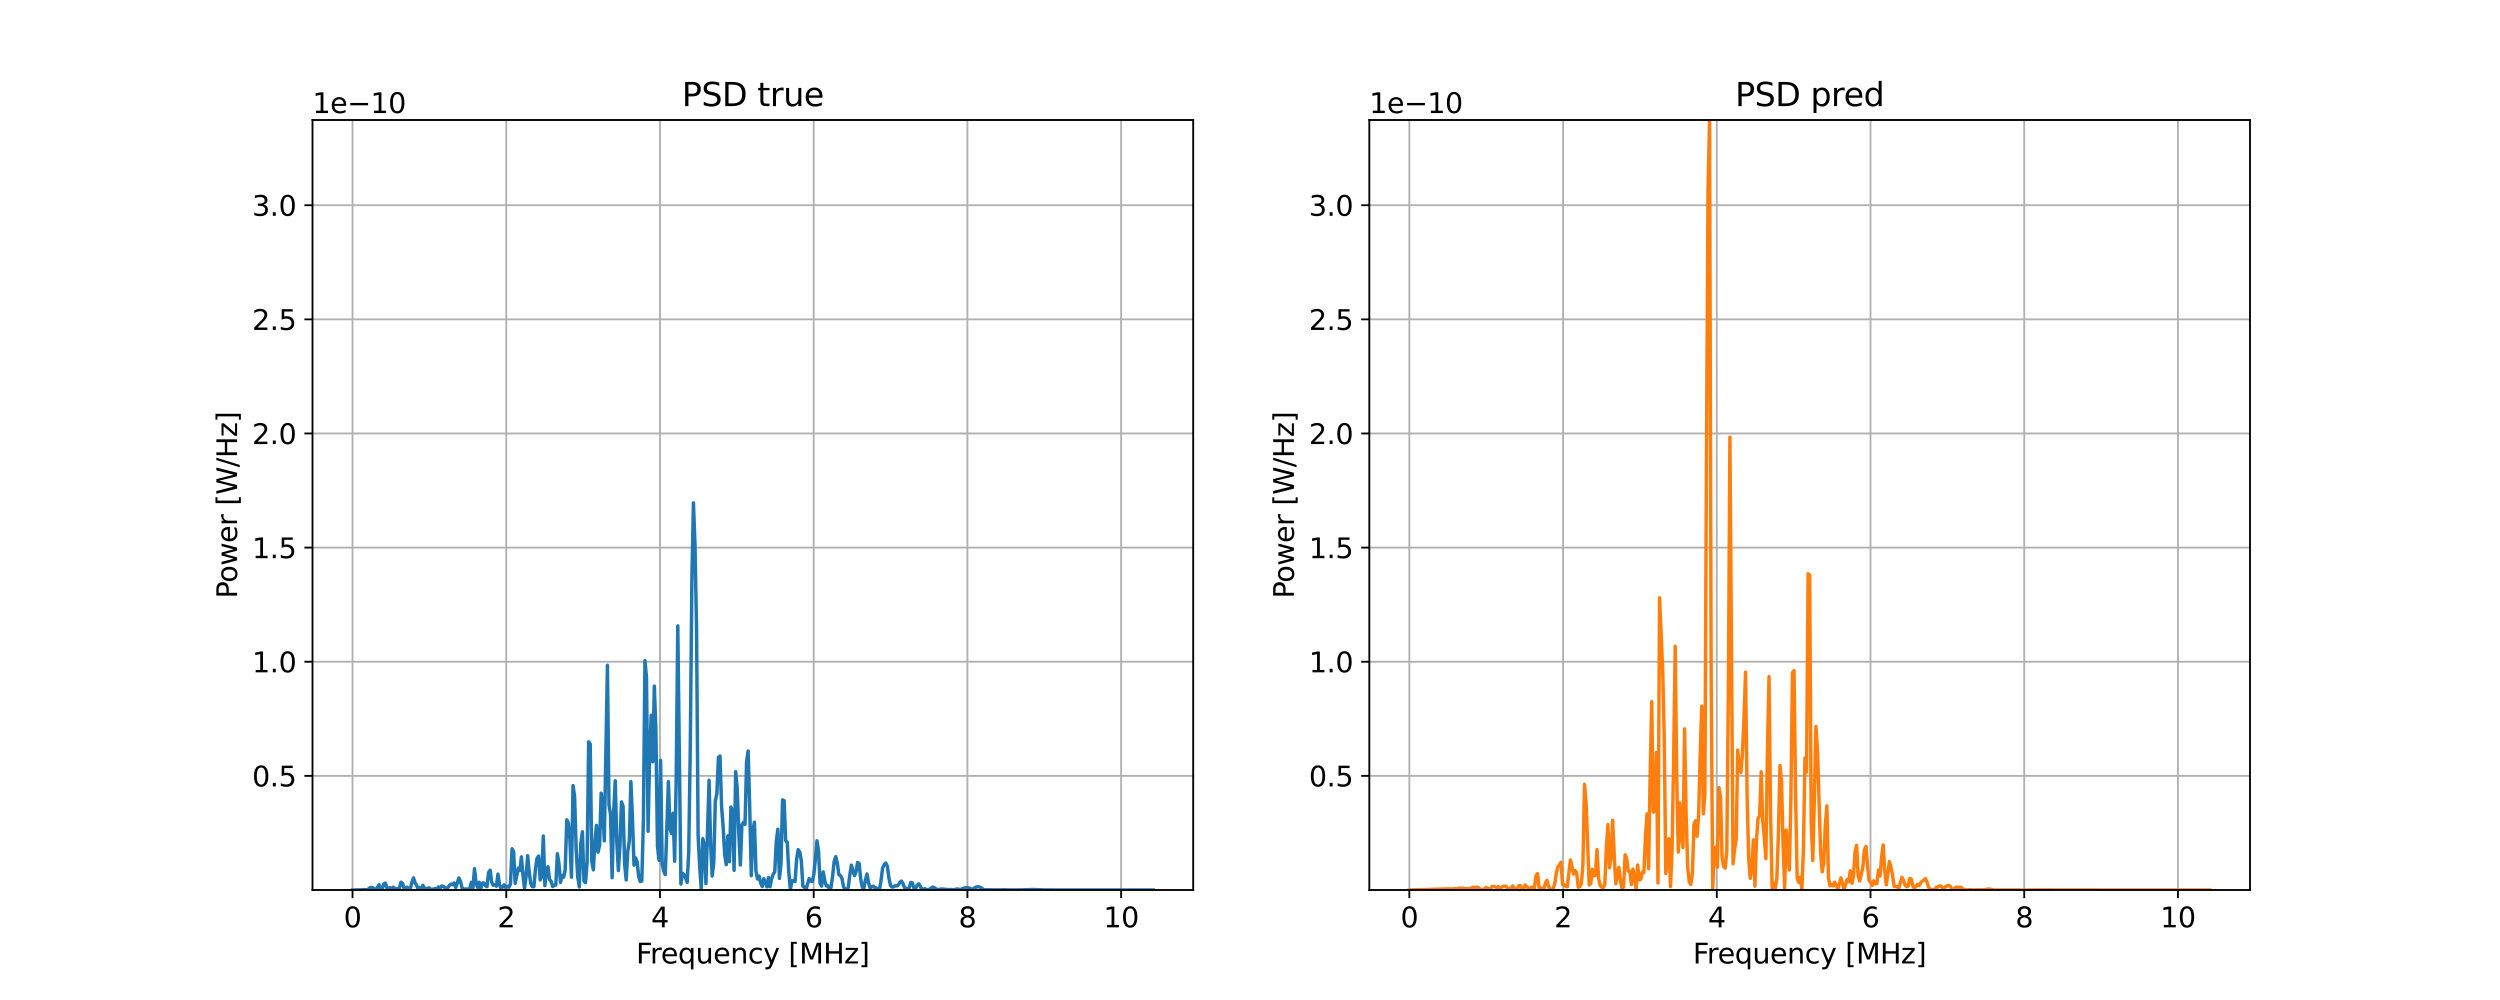 <?xml version="1.0" encoding="utf-8" standalone="no"?>
<!DOCTYPE svg PUBLIC "-//W3C//DTD SVG 1.1//EN"
  "http://www.w3.org/Graphics/SVG/1.1/DTD/svg11.dtd">
<svg xmlns:xlink="http://www.w3.org/1999/xlink" width="1080pt" height="432pt" viewBox="0 0 1080 432" xmlns="http://www.w3.org/2000/svg" version="1.1">
 <defs>
  <style type="text/css">*{stroke-linejoin: round; stroke-linecap: butt}</style>
 </defs>
 <g id="figure_1">
  <g id="patch_1">
   <path d="M 0 432 
L 1080 432 
L 1080 0 
L 0 0 
z
" style="fill: #ffffff"/>
  </g>
  <g id="axes_1">
   <g id="patch_2">
    <path d="M 135 384.48 
L 515.455 384.48 
L 515.455 51.84 
L 135 51.84 
z
" style="fill: #ffffff"/>
   </g>
   <g id="matplotlib.axis_1">
    <g id="xtick_1">
     <g id="line2d_1">
      <path d="M 152.293 384.48 
L 152.293 51.84 
" clip-path="url(#p2a10ed78f3)" style="fill: none; stroke: #b0b0b0; stroke-width: 0.8; stroke-linecap: square"/>
     </g>
     <g id="line2d_2">
      <defs>
       <path id="mac07464347" d="M 0 0 
L 0 3.5 
" style="stroke: #000000; stroke-width: 0.8"/>
      </defs>
      <g>
       <use xlink:href="#mac07464347" x="152.293" y="384.48" style="stroke: #000000; stroke-width: 0.8"/>
      </g>
     </g>
     <g id="text_1">
      <!-- 0 -->
      <g transform="translate(148.476 400.598) scale(0.12 -0.12)">
       <defs>
        <path id="DejaVuSans-30" d="M 2034 4250 
Q 1547 4250 1301 3770 
Q 1056 3291 1056 2328 
Q 1056 1369 1301 889 
Q 1547 409 2034 409 
Q 2525 409 2770 889 
Q 3016 1369 3016 2328 
Q 3016 3291 2770 3770 
Q 2525 4250 2034 4250 
z
M 2034 4750 
Q 2819 4750 3233 4129 
Q 3647 3509 3647 2328 
Q 3647 1150 3233 529 
Q 2819 -91 2034 -91 
Q 1250 -91 836 529 
Q 422 1150 422 2328 
Q 422 3509 836 4129 
Q 1250 4750 2034 4750 
z
" transform="scale(0.016)"/>
       </defs>
       <use xlink:href="#DejaVuSans-30"/>
      </g>
     </g>
    </g>
    <g id="xtick_2">
     <g id="line2d_3">
      <path d="M 218.7 384.48 
L 218.7 51.84 
" clip-path="url(#p2a10ed78f3)" style="fill: none; stroke: #b0b0b0; stroke-width: 0.8; stroke-linecap: square"/>
     </g>
     <g id="line2d_4">
      <g>
       <use xlink:href="#mac07464347" x="218.7" y="384.48" style="stroke: #000000; stroke-width: 0.8"/>
      </g>
     </g>
     <g id="text_2">
      <!-- 2 -->
      <g transform="translate(214.883 400.598) scale(0.12 -0.12)">
       <defs>
        <path id="DejaVuSans-32" d="M 1228 531 
L 3431 531 
L 3431 0 
L 469 0 
L 469 531 
Q 828 903 1448 1529 
Q 2069 2156 2228 2338 
Q 2531 2678 2651 2914 
Q 2772 3150 2772 3378 
Q 2772 3750 2511 3984 
Q 2250 4219 1831 4219 
Q 1534 4219 1204 4116 
Q 875 4013 500 3803 
L 500 4441 
Q 881 4594 1212 4672 
Q 1544 4750 1819 4750 
Q 2544 4750 2975 4387 
Q 3406 4025 3406 3419 
Q 3406 3131 3298 2873 
Q 3191 2616 2906 2266 
Q 2828 2175 2409 1742 
Q 1991 1309 1228 531 
z
" transform="scale(0.016)"/>
       </defs>
       <use xlink:href="#DejaVuSans-32"/>
      </g>
     </g>
    </g>
    <g id="xtick_3">
     <g id="line2d_5">
      <path d="M 285.107 384.48 
L 285.107 51.84 
" clip-path="url(#p2a10ed78f3)" style="fill: none; stroke: #b0b0b0; stroke-width: 0.8; stroke-linecap: square"/>
     </g>
     <g id="line2d_6">
      <g>
       <use xlink:href="#mac07464347" x="285.107" y="384.48" style="stroke: #000000; stroke-width: 0.8"/>
      </g>
     </g>
     <g id="text_3">
      <!-- 4 -->
      <g transform="translate(281.29 400.598) scale(0.12 -0.12)">
       <defs>
        <path id="DejaVuSans-34" d="M 2419 4116 
L 825 1625 
L 2419 1625 
L 2419 4116 
z
M 2253 4666 
L 3047 4666 
L 3047 1625 
L 3713 1625 
L 3713 1100 
L 3047 1100 
L 3047 0 
L 2419 0 
L 2419 1100 
L 313 1100 
L 313 1709 
L 2253 4666 
z
" transform="scale(0.016)"/>
       </defs>
       <use xlink:href="#DejaVuSans-34"/>
      </g>
     </g>
    </g>
    <g id="xtick_4">
     <g id="line2d_7">
      <path d="M 351.514 384.48 
L 351.514 51.84 
" clip-path="url(#p2a10ed78f3)" style="fill: none; stroke: #b0b0b0; stroke-width: 0.8; stroke-linecap: square"/>
     </g>
     <g id="line2d_8">
      <g>
       <use xlink:href="#mac07464347" x="351.514" y="384.48" style="stroke: #000000; stroke-width: 0.8"/>
      </g>
     </g>
     <g id="text_4">
      <!-- 6 -->
      <g transform="translate(347.697 400.598) scale(0.12 -0.12)">
       <defs>
        <path id="DejaVuSans-36" d="M 2113 2584 
Q 1688 2584 1439 2293 
Q 1191 2003 1191 1497 
Q 1191 994 1439 701 
Q 1688 409 2113 409 
Q 2538 409 2786 701 
Q 3034 994 3034 1497 
Q 3034 2003 2786 2293 
Q 2538 2584 2113 2584 
z
M 3366 4563 
L 3366 3988 
Q 3128 4100 2886 4159 
Q 2644 4219 2406 4219 
Q 1781 4219 1451 3797 
Q 1122 3375 1075 2522 
Q 1259 2794 1537 2939 
Q 1816 3084 2150 3084 
Q 2853 3084 3261 2657 
Q 3669 2231 3669 1497 
Q 3669 778 3244 343 
Q 2819 -91 2113 -91 
Q 1303 -91 875 529 
Q 447 1150 447 2328 
Q 447 3434 972 4092 
Q 1497 4750 2381 4750 
Q 2619 4750 2861 4703 
Q 3103 4656 3366 4563 
z
" transform="scale(0.016)"/>
       </defs>
       <use xlink:href="#DejaVuSans-36"/>
      </g>
     </g>
    </g>
    <g id="xtick_5">
     <g id="line2d_9">
      <path d="M 417.922 384.48 
L 417.922 51.84 
" clip-path="url(#p2a10ed78f3)" style="fill: none; stroke: #b0b0b0; stroke-width: 0.8; stroke-linecap: square"/>
     </g>
     <g id="line2d_10">
      <g>
       <use xlink:href="#mac07464347" x="417.922" y="384.48" style="stroke: #000000; stroke-width: 0.8"/>
      </g>
     </g>
     <g id="text_5">
      <!-- 8 -->
      <g transform="translate(414.104 400.598) scale(0.12 -0.12)">
       <defs>
        <path id="DejaVuSans-38" d="M 2034 2216 
Q 1584 2216 1326 1975 
Q 1069 1734 1069 1313 
Q 1069 891 1326 650 
Q 1584 409 2034 409 
Q 2484 409 2743 651 
Q 3003 894 3003 1313 
Q 3003 1734 2745 1975 
Q 2488 2216 2034 2216 
z
M 1403 2484 
Q 997 2584 770 2862 
Q 544 3141 544 3541 
Q 544 4100 942 4425 
Q 1341 4750 2034 4750 
Q 2731 4750 3128 4425 
Q 3525 4100 3525 3541 
Q 3525 3141 3298 2862 
Q 3072 2584 2669 2484 
Q 3125 2378 3379 2068 
Q 3634 1759 3634 1313 
Q 3634 634 3220 271 
Q 2806 -91 2034 -91 
Q 1263 -91 848 271 
Q 434 634 434 1313 
Q 434 1759 690 2068 
Q 947 2378 1403 2484 
z
M 1172 3481 
Q 1172 3119 1398 2916 
Q 1625 2713 2034 2713 
Q 2441 2713 2670 2916 
Q 2900 3119 2900 3481 
Q 2900 3844 2670 4047 
Q 2441 4250 2034 4250 
Q 1625 4250 1398 4047 
Q 1172 3844 1172 3481 
z
" transform="scale(0.016)"/>
       </defs>
       <use xlink:href="#DejaVuSans-38"/>
      </g>
     </g>
    </g>
    <g id="xtick_6">
     <g id="line2d_11">
      <path d="M 484.329 384.48 
L 484.329 51.84 
" clip-path="url(#p2a10ed78f3)" style="fill: none; stroke: #b0b0b0; stroke-width: 0.8; stroke-linecap: square"/>
     </g>
     <g id="line2d_12">
      <g>
       <use xlink:href="#mac07464347" x="484.329" y="384.48" style="stroke: #000000; stroke-width: 0.8"/>
      </g>
     </g>
     <g id="text_6">
      <!-- 10 -->
      <g transform="translate(476.694 400.598) scale(0.12 -0.12)">
       <defs>
        <path id="DejaVuSans-31" d="M 794 531 
L 1825 531 
L 1825 4091 
L 703 3866 
L 703 4441 
L 1819 4666 
L 2450 4666 
L 2450 531 
L 3481 531 
L 3481 0 
L 794 0 
L 794 531 
z
" transform="scale(0.016)"/>
       </defs>
       <use xlink:href="#DejaVuSans-31"/>
       <use xlink:href="#DejaVuSans-30" x="63.623"/>
      </g>
     </g>
    </g>
    <g id="text_7">
     <!-- Frequency [MHz] -->
     <g transform="translate(274.805 416.212) scale(0.12 -0.12)">
      <defs>
       <path id="DejaVuSans-46" d="M 628 4666 
L 3309 4666 
L 3309 4134 
L 1259 4134 
L 1259 2759 
L 3109 2759 
L 3109 2228 
L 1259 2228 
L 1259 0 
L 628 0 
L 628 4666 
z
" transform="scale(0.016)"/>
       <path id="DejaVuSans-72" d="M 2631 2963 
Q 2534 3019 2420 3045 
Q 2306 3072 2169 3072 
Q 1681 3072 1420 2755 
Q 1159 2438 1159 1844 
L 1159 0 
L 581 0 
L 581 3500 
L 1159 3500 
L 1159 2956 
Q 1341 3275 1631 3429 
Q 1922 3584 2338 3584 
Q 2397 3584 2469 3576 
Q 2541 3569 2628 3553 
L 2631 2963 
z
" transform="scale(0.016)"/>
       <path id="DejaVuSans-65" d="M 3597 1894 
L 3597 1613 
L 953 1613 
Q 991 1019 1311 708 
Q 1631 397 2203 397 
Q 2534 397 2845 478 
Q 3156 559 3463 722 
L 3463 178 
Q 3153 47 2828 -22 
Q 2503 -91 2169 -91 
Q 1331 -91 842 396 
Q 353 884 353 1716 
Q 353 2575 817 3079 
Q 1281 3584 2069 3584 
Q 2775 3584 3186 3129 
Q 3597 2675 3597 1894 
z
M 3022 2063 
Q 3016 2534 2758 2815 
Q 2500 3097 2075 3097 
Q 1594 3097 1305 2825 
Q 1016 2553 972 2059 
L 3022 2063 
z
" transform="scale(0.016)"/>
       <path id="DejaVuSans-71" d="M 947 1747 
Q 947 1113 1208 752 
Q 1469 391 1925 391 
Q 2381 391 2643 752 
Q 2906 1113 2906 1747 
Q 2906 2381 2643 2742 
Q 2381 3103 1925 3103 
Q 1469 3103 1208 2742 
Q 947 2381 947 1747 
z
M 2906 525 
Q 2725 213 2448 61 
Q 2172 -91 1784 -91 
Q 1150 -91 751 415 
Q 353 922 353 1747 
Q 353 2572 751 3078 
Q 1150 3584 1784 3584 
Q 2172 3584 2448 3432 
Q 2725 3281 2906 2969 
L 2906 3500 
L 3481 3500 
L 3481 -1331 
L 2906 -1331 
L 2906 525 
z
" transform="scale(0.016)"/>
       <path id="DejaVuSans-75" d="M 544 1381 
L 544 3500 
L 1119 3500 
L 1119 1403 
Q 1119 906 1312 657 
Q 1506 409 1894 409 
Q 2359 409 2629 706 
Q 2900 1003 2900 1516 
L 2900 3500 
L 3475 3500 
L 3475 0 
L 2900 0 
L 2900 538 
Q 2691 219 2414 64 
Q 2138 -91 1772 -91 
Q 1169 -91 856 284 
Q 544 659 544 1381 
z
M 1991 3584 
L 1991 3584 
z
" transform="scale(0.016)"/>
       <path id="DejaVuSans-6e" d="M 3513 2113 
L 3513 0 
L 2938 0 
L 2938 2094 
Q 2938 2591 2744 2837 
Q 2550 3084 2163 3084 
Q 1697 3084 1428 2787 
Q 1159 2491 1159 1978 
L 1159 0 
L 581 0 
L 581 3500 
L 1159 3500 
L 1159 2956 
Q 1366 3272 1645 3428 
Q 1925 3584 2291 3584 
Q 2894 3584 3203 3211 
Q 3513 2838 3513 2113 
z
" transform="scale(0.016)"/>
       <path id="DejaVuSans-63" d="M 3122 3366 
L 3122 2828 
Q 2878 2963 2633 3030 
Q 2388 3097 2138 3097 
Q 1578 3097 1268 2742 
Q 959 2388 959 1747 
Q 959 1106 1268 751 
Q 1578 397 2138 397 
Q 2388 397 2633 464 
Q 2878 531 3122 666 
L 3122 134 
Q 2881 22 2623 -34 
Q 2366 -91 2075 -91 
Q 1284 -91 818 406 
Q 353 903 353 1747 
Q 353 2603 823 3093 
Q 1294 3584 2113 3584 
Q 2378 3584 2631 3529 
Q 2884 3475 3122 3366 
z
" transform="scale(0.016)"/>
       <path id="DejaVuSans-79" d="M 2059 -325 
Q 1816 -950 1584 -1140 
Q 1353 -1331 966 -1331 
L 506 -1331 
L 506 -850 
L 844 -850 
Q 1081 -850 1212 -737 
Q 1344 -625 1503 -206 
L 1606 56 
L 191 3500 
L 800 3500 
L 1894 763 
L 2988 3500 
L 3597 3500 
L 2059 -325 
z
" transform="scale(0.016)"/>
       <path id="DejaVuSans-20" transform="scale(0.016)"/>
       <path id="DejaVuSans-5b" d="M 550 4863 
L 1875 4863 
L 1875 4416 
L 1125 4416 
L 1125 -397 
L 1875 -397 
L 1875 -844 
L 550 -844 
L 550 4863 
z
" transform="scale(0.016)"/>
       <path id="DejaVuSans-4d" d="M 628 4666 
L 1569 4666 
L 2759 1491 
L 3956 4666 
L 4897 4666 
L 4897 0 
L 4281 0 
L 4281 4097 
L 3078 897 
L 2444 897 
L 1241 4097 
L 1241 0 
L 628 0 
L 628 4666 
z
" transform="scale(0.016)"/>
       <path id="DejaVuSans-48" d="M 628 4666 
L 1259 4666 
L 1259 2753 
L 3553 2753 
L 3553 4666 
L 4184 4666 
L 4184 0 
L 3553 0 
L 3553 2222 
L 1259 2222 
L 1259 0 
L 628 0 
L 628 4666 
z
" transform="scale(0.016)"/>
       <path id="DejaVuSans-7a" d="M 353 3500 
L 3084 3500 
L 3084 2975 
L 922 459 
L 3084 459 
L 3084 0 
L 275 0 
L 275 525 
L 2438 3041 
L 353 3041 
L 353 3500 
z
" transform="scale(0.016)"/>
       <path id="DejaVuSans-5d" d="M 1947 4863 
L 1947 -844 
L 622 -844 
L 622 -397 
L 1369 -397 
L 1369 4416 
L 622 4416 
L 622 4863 
L 1947 4863 
z
" transform="scale(0.016)"/>
      </defs>
      <use xlink:href="#DejaVuSans-46"/>
      <use xlink:href="#DejaVuSans-72" x="50.27"/>
      <use xlink:href="#DejaVuSans-65" x="89.133"/>
      <use xlink:href="#DejaVuSans-71" x="150.656"/>
      <use xlink:href="#DejaVuSans-75" x="214.133"/>
      <use xlink:href="#DejaVuSans-65" x="277.512"/>
      <use xlink:href="#DejaVuSans-6e" x="339.035"/>
      <use xlink:href="#DejaVuSans-63" x="402.414"/>
      <use xlink:href="#DejaVuSans-79" x="457.395"/>
      <use xlink:href="#DejaVuSans-20" x="516.574"/>
      <use xlink:href="#DejaVuSans-5b" x="548.361"/>
      <use xlink:href="#DejaVuSans-4d" x="587.375"/>
      <use xlink:href="#DejaVuSans-48" x="673.654"/>
      <use xlink:href="#DejaVuSans-7a" x="748.85"/>
      <use xlink:href="#DejaVuSans-5d" x="801.34"/>
     </g>
    </g>
   </g>
   <g id="matplotlib.axis_2">
    <g id="ytick_1">
     <g id="line2d_13">
      <path d="M 135 335.177 
L 515.455 335.177 
" clip-path="url(#p2a10ed78f3)" style="fill: none; stroke: #b0b0b0; stroke-width: 0.8; stroke-linecap: square"/>
     </g>
     <g id="line2d_14">
      <defs>
       <path id="m755dd8b4dc" d="M 0 0 
L -3.5 0 
" style="stroke: #000000; stroke-width: 0.8"/>
      </defs>
      <g>
       <use xlink:href="#m755dd8b4dc" x="135" y="335.177" style="stroke: #000000; stroke-width: 0.8"/>
      </g>
     </g>
     <g id="text_8">
      <!-- 0.5 -->
      <g transform="translate(108.916 339.736) scale(0.12 -0.12)">
       <defs>
        <path id="DejaVuSans-2e" d="M 684 794 
L 1344 794 
L 1344 0 
L 684 0 
L 684 794 
z
" transform="scale(0.016)"/>
        <path id="DejaVuSans-35" d="M 691 4666 
L 3169 4666 
L 3169 4134 
L 1269 4134 
L 1269 2991 
Q 1406 3038 1543 3061 
Q 1681 3084 1819 3084 
Q 2600 3084 3056 2656 
Q 3513 2228 3513 1497 
Q 3513 744 3044 326 
Q 2575 -91 1722 -91 
Q 1428 -91 1123 -41 
Q 819 9 494 109 
L 494 744 
Q 775 591 1075 516 
Q 1375 441 1709 441 
Q 2250 441 2565 725 
Q 2881 1009 2881 1497 
Q 2881 1984 2565 2268 
Q 2250 2553 1709 2553 
Q 1456 2553 1204 2497 
Q 953 2441 691 2322 
L 691 4666 
z
" transform="scale(0.016)"/>
       </defs>
       <use xlink:href="#DejaVuSans-30"/>
       <use xlink:href="#DejaVuSans-2e" x="63.623"/>
       <use xlink:href="#DejaVuSans-35" x="95.41"/>
      </g>
     </g>
    </g>
    <g id="ytick_2">
     <g id="line2d_15">
      <path d="M 135 285.874 
L 515.455 285.874 
" clip-path="url(#p2a10ed78f3)" style="fill: none; stroke: #b0b0b0; stroke-width: 0.8; stroke-linecap: square"/>
     </g>
     <g id="line2d_16">
      <g>
       <use xlink:href="#m755dd8b4dc" x="135" y="285.874" style="stroke: #000000; stroke-width: 0.8"/>
      </g>
     </g>
     <g id="text_9">
      <!-- 1.0 -->
      <g transform="translate(108.916 290.434) scale(0.12 -0.12)">
       <use xlink:href="#DejaVuSans-31"/>
       <use xlink:href="#DejaVuSans-2e" x="63.623"/>
       <use xlink:href="#DejaVuSans-30" x="95.41"/>
      </g>
     </g>
    </g>
    <g id="ytick_3">
     <g id="line2d_17">
      <path d="M 135 236.572 
L 515.455 236.572 
" clip-path="url(#p2a10ed78f3)" style="fill: none; stroke: #b0b0b0; stroke-width: 0.8; stroke-linecap: square"/>
     </g>
     <g id="line2d_18">
      <g>
       <use xlink:href="#m755dd8b4dc" x="135" y="236.572" style="stroke: #000000; stroke-width: 0.8"/>
      </g>
     </g>
     <g id="text_10">
      <!-- 1.5 -->
      <g transform="translate(108.916 241.131) scale(0.12 -0.12)">
       <use xlink:href="#DejaVuSans-31"/>
       <use xlink:href="#DejaVuSans-2e" x="63.623"/>
       <use xlink:href="#DejaVuSans-35" x="95.41"/>
      </g>
     </g>
    </g>
    <g id="ytick_4">
     <g id="line2d_19">
      <path d="M 135 187.269 
L 515.455 187.269 
" clip-path="url(#p2a10ed78f3)" style="fill: none; stroke: #b0b0b0; stroke-width: 0.8; stroke-linecap: square"/>
     </g>
     <g id="line2d_20">
      <g>
       <use xlink:href="#m755dd8b4dc" x="135" y="187.269" style="stroke: #000000; stroke-width: 0.8"/>
      </g>
     </g>
     <g id="text_11">
      <!-- 2.0 -->
      <g transform="translate(108.916 191.828) scale(0.12 -0.12)">
       <use xlink:href="#DejaVuSans-32"/>
       <use xlink:href="#DejaVuSans-2e" x="63.623"/>
       <use xlink:href="#DejaVuSans-30" x="95.41"/>
      </g>
     </g>
    </g>
    <g id="ytick_5">
     <g id="line2d_21">
      <path d="M 135 137.966 
L 515.455 137.966 
" clip-path="url(#p2a10ed78f3)" style="fill: none; stroke: #b0b0b0; stroke-width: 0.8; stroke-linecap: square"/>
     </g>
     <g id="line2d_22">
      <g>
       <use xlink:href="#m755dd8b4dc" x="135" y="137.966" style="stroke: #000000; stroke-width: 0.8"/>
      </g>
     </g>
     <g id="text_12">
      <!-- 2.5 -->
      <g transform="translate(108.916 142.525) scale(0.12 -0.12)">
       <use xlink:href="#DejaVuSans-32"/>
       <use xlink:href="#DejaVuSans-2e" x="63.623"/>
       <use xlink:href="#DejaVuSans-35" x="95.41"/>
      </g>
     </g>
    </g>
    <g id="ytick_6">
     <g id="line2d_23">
      <path d="M 135 88.663 
L 515.455 88.663 
" clip-path="url(#p2a10ed78f3)" style="fill: none; stroke: #b0b0b0; stroke-width: 0.8; stroke-linecap: square"/>
     </g>
     <g id="line2d_24">
      <g>
       <use xlink:href="#m755dd8b4dc" x="135" y="88.663" style="stroke: #000000; stroke-width: 0.8"/>
      </g>
     </g>
     <g id="text_13">
      <!-- 3.0 -->
      <g transform="translate(108.916 93.222) scale(0.12 -0.12)">
       <defs>
        <path id="DejaVuSans-33" d="M 2597 2516 
Q 3050 2419 3304 2112 
Q 3559 1806 3559 1356 
Q 3559 666 3084 287 
Q 2609 -91 1734 -91 
Q 1441 -91 1130 -33 
Q 819 25 488 141 
L 488 750 
Q 750 597 1062 519 
Q 1375 441 1716 441 
Q 2309 441 2620 675 
Q 2931 909 2931 1356 
Q 2931 1769 2642 2001 
Q 2353 2234 1838 2234 
L 1294 2234 
L 1294 2753 
L 1863 2753 
Q 2328 2753 2575 2939 
Q 2822 3125 2822 3475 
Q 2822 3834 2567 4026 
Q 2313 4219 1838 4219 
Q 1578 4219 1281 4162 
Q 984 4106 628 3988 
L 628 4550 
Q 988 4650 1302 4700 
Q 1616 4750 1894 4750 
Q 2613 4750 3031 4423 
Q 3450 4097 3450 3541 
Q 3450 3153 3228 2886 
Q 3006 2619 2597 2516 
z
" transform="scale(0.016)"/>
       </defs>
       <use xlink:href="#DejaVuSans-33"/>
       <use xlink:href="#DejaVuSans-2e" x="63.623"/>
       <use xlink:href="#DejaVuSans-30" x="95.41"/>
      </g>
     </g>
    </g>
    <g id="text_14">
     <!-- Power [W/Hz] -->
     <g transform="translate(102.421 258.501) rotate(-90) scale(0.12 -0.12)">
      <defs>
       <path id="DejaVuSans-50" d="M 1259 4147 
L 1259 2394 
L 2053 2394 
Q 2494 2394 2734 2622 
Q 2975 2850 2975 3272 
Q 2975 3691 2734 3919 
Q 2494 4147 2053 4147 
L 1259 4147 
z
M 628 4666 
L 2053 4666 
Q 2838 4666 3239 4311 
Q 3641 3956 3641 3272 
Q 3641 2581 3239 2228 
Q 2838 1875 2053 1875 
L 1259 1875 
L 1259 0 
L 628 0 
L 628 4666 
z
" transform="scale(0.016)"/>
       <path id="DejaVuSans-6f" d="M 1959 3097 
Q 1497 3097 1228 2736 
Q 959 2375 959 1747 
Q 959 1119 1226 758 
Q 1494 397 1959 397 
Q 2419 397 2687 759 
Q 2956 1122 2956 1747 
Q 2956 2369 2687 2733 
Q 2419 3097 1959 3097 
z
M 1959 3584 
Q 2709 3584 3137 3096 
Q 3566 2609 3566 1747 
Q 3566 888 3137 398 
Q 2709 -91 1959 -91 
Q 1206 -91 779 398 
Q 353 888 353 1747 
Q 353 2609 779 3096 
Q 1206 3584 1959 3584 
z
" transform="scale(0.016)"/>
       <path id="DejaVuSans-77" d="M 269 3500 
L 844 3500 
L 1563 769 
L 2278 3500 
L 2956 3500 
L 3675 769 
L 4391 3500 
L 4966 3500 
L 4050 0 
L 3372 0 
L 2619 2869 
L 1863 0 
L 1184 0 
L 269 3500 
z
" transform="scale(0.016)"/>
       <path id="DejaVuSans-57" d="M 213 4666 
L 850 4666 
L 1831 722 
L 2809 4666 
L 3519 4666 
L 4500 722 
L 5478 4666 
L 6119 4666 
L 4947 0 
L 4153 0 
L 3169 4050 
L 2175 0 
L 1381 0 
L 213 4666 
z
" transform="scale(0.016)"/>
       <path id="DejaVuSans-2f" d="M 1625 4666 
L 2156 4666 
L 531 -594 
L 0 -594 
L 1625 4666 
z
" transform="scale(0.016)"/>
      </defs>
      <use xlink:href="#DejaVuSans-50"/>
      <use xlink:href="#DejaVuSans-6f" x="56.678"/>
      <use xlink:href="#DejaVuSans-77" x="117.859"/>
      <use xlink:href="#DejaVuSans-65" x="199.646"/>
      <use xlink:href="#DejaVuSans-72" x="261.17"/>
      <use xlink:href="#DejaVuSans-20" x="302.283"/>
      <use xlink:href="#DejaVuSans-5b" x="334.07"/>
      <use xlink:href="#DejaVuSans-57" x="373.084"/>
      <use xlink:href="#DejaVuSans-2f" x="471.961"/>
      <use xlink:href="#DejaVuSans-48" x="505.652"/>
      <use xlink:href="#DejaVuSans-7a" x="580.848"/>
      <use xlink:href="#DejaVuSans-5d" x="633.338"/>
     </g>
    </g>
    <g id="text_15">
     <!-- 1e−10 -->
     <g transform="translate(135 48.84) scale(0.12 -0.12)">
      <defs>
       <path id="DejaVuSans-2212" d="M 678 2272 
L 4684 2272 
L 4684 1741 
L 678 1741 
L 678 2272 
z
" transform="scale(0.016)"/>
      </defs>
      <use xlink:href="#DejaVuSans-31"/>
      <use xlink:href="#DejaVuSans-65" x="63.623"/>
      <use xlink:href="#DejaVuSans-2212" x="125.146"/>
      <use xlink:href="#DejaVuSans-31" x="208.936"/>
      <use xlink:href="#DejaVuSans-30" x="272.559"/>
     </g>
    </g>
   </g>
   <g id="line2d_25">
    <path d="M 152.293 384.48 
L 157.022 384.387 
L 157.698 384.308 
L 158.373 384.447 
L 159.049 384.162 
L 159.724 383.55 
L 160.4 383.35 
L 161.075 383.463 
L 161.751 384.114 
L 162.426 384.176 
L 163.777 382.2 
L 164.453 384.225 
L 165.128 384.131 
L 165.804 381.823 
L 166.479 381.51 
L 167.155 383.571 
L 167.83 383.998 
L 168.506 383.452 
L 169.181 384.134 
L 169.857 383.27 
L 170.533 383.78 
L 171.884 384.064 
L 172.559 383.585 
L 173.235 381.104 
L 173.91 381.616 
L 174.586 383.879 
L 175.937 383.282 
L 176.612 384.231 
L 177.288 383.902 
L 177.963 381.101 
L 178.639 379.245 
L 179.314 381.395 
L 179.99 382.515 
L 180.665 384.32 
L 181.341 383.399 
L 182.016 384.354 
L 182.692 382.463 
L 183.367 383.905 
L 184.043 383.764 
L 184.718 383.881 
L 185.394 383.547 
L 186.07 384.17 
L 186.745 384.199 
L 188.096 383.855 
L 188.772 384.39 
L 189.447 383.138 
L 190.123 383.76 
L 190.798 382.771 
L 191.474 382.858 
L 192.825 383.967 
L 193.5 383.409 
L 194.176 382.51 
L 194.851 381.919 
L 195.527 382.207 
L 196.202 381.468 
L 196.878 383.407 
L 198.229 379.28 
L 198.904 380.669 
L 199.58 383.476 
L 200.256 384.371 
L 200.931 384.029 
L 202.282 384.1 
L 202.958 383.967 
L 203.633 381.16 
L 204.309 383.522 
L 204.984 375.283 
L 205.66 381.494 
L 206.335 383.403 
L 207.011 381.149 
L 207.686 383.927 
L 208.362 381.478 
L 209.037 381.459 
L 209.713 382.638 
L 210.388 383.034 
L 211.064 376.936 
L 211.739 375.944 
L 212.415 381.116 
L 213.09 382.408 
L 213.766 382.226 
L 214.442 382.833 
L 215.117 377.616 
L 215.793 382.143 
L 216.468 383.939 
L 217.819 382.27 
L 218.495 383.47 
L 219.17 382.886 
L 219.846 383.273 
L 220.521 381.844 
L 221.197 366.694 
L 221.872 367.868 
L 222.548 381.566 
L 223.899 375.072 
L 224.574 376.068 
L 225.25 370.188 
L 225.925 378.113 
L 226.601 383.811 
L 227.276 378.45 
L 227.952 369.666 
L 228.627 376.787 
L 229.303 381.76 
L 229.979 383.067 
L 230.654 383.004 
L 231.33 375.192 
L 232.005 370.746 
L 232.681 369.794 
L 233.356 380.129 
L 234.032 378.427 
L 234.707 361.165 
L 235.383 382.601 
L 236.058 376.006 
L 236.734 374.425 
L 237.409 380.015 
L 238.085 380.685 
L 238.76 382.98 
L 239.436 382.389 
L 240.111 382.331 
L 240.787 368.81 
L 241.462 373.01 
L 242.138 381.194 
L 242.813 378.212 
L 243.489 378.927 
L 244.165 375.766 
L 244.84 354.176 
L 245.516 355.438 
L 246.191 362.566 
L 246.867 378.963 
L 247.542 339.383 
L 248.218 343.953 
L 248.893 366.634 
L 249.569 378.685 
L 250.244 383.143 
L 250.92 364.358 
L 251.595 359.323 
L 252.271 380.673 
L 252.946 381.308 
L 253.622 372.304 
L 254.297 320.482 
L 254.973 321.425 
L 255.648 372.098 
L 256.324 375.769 
L 256.999 363.757 
L 257.675 356.569 
L 258.35 368.143 
L 259.026 365.072 
L 259.702 342.661 
L 260.377 349.076 
L 261.053 363.251 
L 262.404 287.405 
L 263.079 347.701 
L 263.755 351.824 
L 264.43 379.159 
L 265.106 351.163 
L 265.781 337.299 
L 266.457 363.537 
L 267.132 376.092 
L 267.808 365.462 
L 268.483 346.418 
L 269.159 348.261 
L 269.834 373.222 
L 270.51 380.157 
L 271.185 367.895 
L 271.861 363.311 
L 272.536 337.641 
L 273.212 353.537 
L 273.888 373.726 
L 274.563 370.607 
L 275.239 372.384 
L 275.914 378.667 
L 276.59 380.848 
L 277.265 380.575 
L 277.941 354.453 
L 278.616 285.404 
L 279.292 292.817 
L 279.967 359.099 
L 280.643 326.078 
L 281.318 308.992 
L 281.994 329.076 
L 282.669 296.402 
L 283.345 315.365 
L 284.02 365.41 
L 284.696 371.652 
L 285.371 328.506 
L 286.047 372.971 
L 286.722 376.315 
L 287.398 377.828 
L 288.749 337.664 
L 289.425 357.897 
L 290.1 360.079 
L 290.776 351.33 
L 291.451 372.057 
L 292.127 335.809 
L 292.802 270.418 
L 294.153 381.909 
L 294.829 377.236 
L 295.504 377.863 
L 296.18 379.248 
L 296.855 381.213 
L 297.531 367.955 
L 298.206 322.389 
L 298.882 251.038 
L 299.557 217.239 
L 300.233 235.088 
L 300.908 271.449 
L 301.584 360.909 
L 302.259 374.351 
L 302.935 383.925 
L 303.611 362.335 
L 304.286 365.503 
L 304.962 381.686 
L 306.313 337.128 
L 306.988 364.723 
L 307.664 378.437 
L 308.339 372.728 
L 309.015 346.088 
L 309.69 342.895 
L 310.366 327.14 
L 311.041 326.605 
L 311.717 348.394 
L 312.392 357.141 
L 313.068 369.183 
L 313.743 373.526 
L 314.419 361.084 
L 315.094 372.218 
L 315.77 348.611 
L 316.445 350.629 
L 317.121 375.987 
L 317.797 333.358 
L 318.472 340.551 
L 319.148 359.722 
L 319.823 373.683 
L 320.499 356.39 
L 321.174 355.301 
L 321.85 356.103 
L 322.525 328.859 
L 323.201 324.43 
L 323.876 348.872 
L 324.552 378.333 
L 325.227 358.887 
L 325.903 355.205 
L 326.578 376.369 
L 327.254 379.723 
L 327.929 378.465 
L 328.605 381.452 
L 329.28 382.986 
L 329.956 379.619 
L 330.631 381.105 
L 331.307 383.114 
L 331.983 379.114 
L 332.658 383.065 
L 333.334 379.589 
L 334.009 377.694 
L 334.685 376.636 
L 335.36 363.428 
L 336.036 358.241 
L 336.711 379.463 
L 337.387 373.231 
L 338.062 345.548 
L 338.738 345.893 
L 339.413 363.186 
L 340.089 363.878 
L 340.764 376.867 
L 341.44 384.279 
L 342.115 380.5 
L 342.791 380.503 
L 343.466 380.837 
L 344.142 371.184 
L 344.817 367.04 
L 345.493 368.048 
L 346.168 371.784 
L 346.844 382.858 
L 347.52 383.248 
L 348.195 384.273 
L 349.546 379.574 
L 350.222 380.618 
L 350.897 380.837 
L 351.573 377.757 
L 352.248 371.066 
L 352.924 363.213 
L 353.599 367.63 
L 354.275 381.612 
L 354.95 382.804 
L 355.626 376.679 
L 356.301 380.454 
L 356.977 382.723 
L 357.652 382.668 
L 358.328 384.109 
L 359.003 383.361 
L 359.679 378.523 
L 360.354 372.229 
L 361.03 370.067 
L 361.706 372.698 
L 362.381 377.807 
L 363.057 378.222 
L 363.732 379.476 
L 364.408 383.089 
L 365.083 384.051 
L 365.759 384.31 
L 366.434 383.501 
L 367.11 378.07 
L 367.785 373.745 
L 369.136 378.253 
L 369.812 376.575 
L 370.487 372.595 
L 371.163 373.04 
L 371.838 379.902 
L 372.514 383.348 
L 373.189 383.833 
L 373.865 380.063 
L 374.54 377.543 
L 375.216 381.317 
L 375.891 383.566 
L 376.567 383.108 
L 377.243 382.84 
L 377.918 383.48 
L 378.594 383.607 
L 379.269 384.017 
L 379.945 384.267 
L 380.62 380.239 
L 381.296 374.979 
L 381.971 373.505 
L 382.647 372.812 
L 383.322 374.171 
L 383.998 379.198 
L 384.673 382.456 
L 385.349 383.187 
L 386.024 383.117 
L 386.7 382.64 
L 387.375 382.723 
L 388.051 382.343 
L 388.726 381.237 
L 389.402 380.64 
L 390.077 381.636 
L 390.753 383.446 
L 391.429 383.79 
L 392.104 384.323 
L 392.78 383.527 
L 393.455 381.201 
L 394.131 381.435 
L 394.806 383.591 
L 395.482 383.774 
L 396.157 382.55 
L 396.833 381.816 
L 397.508 382.704 
L 398.184 384.084 
L 398.859 384.083 
L 399.535 383.916 
L 400.21 384.288 
L 400.886 384.392 
L 401.561 384.158 
L 402.912 383.227 
L 403.588 383.426 
L 404.263 383.963 
L 404.939 384.294 
L 406.966 384.052 
L 409.668 384.308 
L 411.019 384.287 
L 411.694 384.399 
L 412.37 384.332 
L 413.045 384.093 
L 413.721 384.047 
L 414.396 384.24 
L 415.072 384.205 
L 416.423 383.634 
L 417.774 383.445 
L 418.449 383.525 
L 419.8 384.144 
L 420.476 383.941 
L 421.152 383.464 
L 421.827 383.167 
L 422.503 383.084 
L 423.178 383.188 
L 423.854 383.553 
L 424.529 384.061 
L 425.205 384.387 
L 431.284 384.427 
L 433.986 384.397 
L 436.689 384.456 
L 441.417 384.422 
L 444.119 384.341 
L 446.146 384.269 
L 450.875 384.448 
L 458.981 384.48 
L 498.161 384.48 
L 498.161 384.48 
" clip-path="url(#p2a10ed78f3)" style="fill: none; stroke: #1f77b4; stroke-width: 1.5; stroke-linecap: square"/>
   </g>
   <g id="patch_3">
    <path d="M 135 384.48 
L 135 51.84 
" style="fill: none; stroke: #000000; stroke-width: 0.8; stroke-linejoin: miter; stroke-linecap: square"/>
   </g>
   <g id="patch_4">
    <path d="M 515.455 384.48 
L 515.455 51.84 
" style="fill: none; stroke: #000000; stroke-width: 0.8; stroke-linejoin: miter; stroke-linecap: square"/>
   </g>
   <g id="patch_5">
    <path d="M 135 384.48 
L 515.455 384.48 
" style="fill: none; stroke: #000000; stroke-width: 0.8; stroke-linejoin: miter; stroke-linecap: square"/>
   </g>
   <g id="patch_6">
    <path d="M 135 51.84 
L 515.455 51.84 
" style="fill: none; stroke: #000000; stroke-width: 0.8; stroke-linejoin: miter; stroke-linecap: square"/>
   </g>
   <g id="text_16">
    <!-- PSD true -->
    <g transform="translate(294.583 45.84) scale(0.14 -0.14)">
     <defs>
      <path id="DejaVuSans-53" d="M 3425 4513 
L 3425 3897 
Q 3066 4069 2747 4153 
Q 2428 4238 2131 4238 
Q 1616 4238 1336 4038 
Q 1056 3838 1056 3469 
Q 1056 3159 1242 3001 
Q 1428 2844 1947 2747 
L 2328 2669 
Q 3034 2534 3370 2195 
Q 3706 1856 3706 1288 
Q 3706 609 3251 259 
Q 2797 -91 1919 -91 
Q 1588 -91 1214 -16 
Q 841 59 441 206 
L 441 856 
Q 825 641 1194 531 
Q 1563 422 1919 422 
Q 2459 422 2753 634 
Q 3047 847 3047 1241 
Q 3047 1584 2836 1778 
Q 2625 1972 2144 2069 
L 1759 2144 
Q 1053 2284 737 2584 
Q 422 2884 422 3419 
Q 422 4038 858 4394 
Q 1294 4750 2059 4750 
Q 2388 4750 2728 4690 
Q 3069 4631 3425 4513 
z
" transform="scale(0.016)"/>
      <path id="DejaVuSans-44" d="M 1259 4147 
L 1259 519 
L 2022 519 
Q 2988 519 3436 956 
Q 3884 1394 3884 2338 
Q 3884 3275 3436 3711 
Q 2988 4147 2022 4147 
L 1259 4147 
z
M 628 4666 
L 1925 4666 
Q 3281 4666 3915 4102 
Q 4550 3538 4550 2338 
Q 4550 1131 3912 565 
Q 3275 0 1925 0 
L 628 0 
L 628 4666 
z
" transform="scale(0.016)"/>
      <path id="DejaVuSans-74" d="M 1172 4494 
L 1172 3500 
L 2356 3500 
L 2356 3053 
L 1172 3053 
L 1172 1153 
Q 1172 725 1289 603 
Q 1406 481 1766 481 
L 2356 481 
L 2356 0 
L 1766 0 
Q 1100 0 847 248 
Q 594 497 594 1153 
L 594 3053 
L 172 3053 
L 172 3500 
L 594 3500 
L 594 4494 
L 1172 4494 
z
" transform="scale(0.016)"/>
     </defs>
     <use xlink:href="#DejaVuSans-50"/>
     <use xlink:href="#DejaVuSans-53" x="60.303"/>
     <use xlink:href="#DejaVuSans-44" x="123.779"/>
     <use xlink:href="#DejaVuSans-20" x="200.781"/>
     <use xlink:href="#DejaVuSans-74" x="232.568"/>
     <use xlink:href="#DejaVuSans-72" x="271.777"/>
     <use xlink:href="#DejaVuSans-75" x="312.891"/>
     <use xlink:href="#DejaVuSans-65" x="376.27"/>
    </g>
   </g>
  </g>
  <g id="axes_2">
   <g id="patch_7">
    <path d="M 591.545 384.48 
L 972 384.48 
L 972 51.84 
L 591.545 51.84 
z
" style="fill: #ffffff"/>
   </g>
   <g id="matplotlib.axis_3">
    <g id="xtick_7">
     <g id="line2d_26">
      <path d="M 608.839 384.48 
L 608.839 51.84 
" clip-path="url(#p1c121517fd)" style="fill: none; stroke: #b0b0b0; stroke-width: 0.8; stroke-linecap: square"/>
     </g>
     <g id="line2d_27">
      <g>
       <use xlink:href="#mac07464347" x="608.839" y="384.48" style="stroke: #000000; stroke-width: 0.8"/>
      </g>
     </g>
     <g id="text_17">
      <!-- 0 -->
      <g transform="translate(605.021 400.598) scale(0.12 -0.12)">
       <use xlink:href="#DejaVuSans-30"/>
      </g>
     </g>
    </g>
    <g id="xtick_8">
     <g id="line2d_28">
      <path d="M 675.246 384.48 
L 675.246 51.84 
" clip-path="url(#p1c121517fd)" style="fill: none; stroke: #b0b0b0; stroke-width: 0.8; stroke-linecap: square"/>
     </g>
     <g id="line2d_29">
      <g>
       <use xlink:href="#mac07464347" x="675.246" y="384.48" style="stroke: #000000; stroke-width: 0.8"/>
      </g>
     </g>
     <g id="text_18">
      <!-- 2 -->
      <g transform="translate(671.428 400.598) scale(0.12 -0.12)">
       <use xlink:href="#DejaVuSans-32"/>
      </g>
     </g>
    </g>
    <g id="xtick_9">
     <g id="line2d_30">
      <path d="M 741.653 384.48 
L 741.653 51.84 
" clip-path="url(#p1c121517fd)" style="fill: none; stroke: #b0b0b0; stroke-width: 0.8; stroke-linecap: square"/>
     </g>
     <g id="line2d_31">
      <g>
       <use xlink:href="#mac07464347" x="741.653" y="384.48" style="stroke: #000000; stroke-width: 0.8"/>
      </g>
     </g>
     <g id="text_19">
      <!-- 4 -->
      <g transform="translate(737.835 400.598) scale(0.12 -0.12)">
       <use xlink:href="#DejaVuSans-34"/>
      </g>
     </g>
    </g>
    <g id="xtick_10">
     <g id="line2d_32">
      <path d="M 808.06 384.48 
L 808.06 51.84 
" clip-path="url(#p1c121517fd)" style="fill: none; stroke: #b0b0b0; stroke-width: 0.8; stroke-linecap: square"/>
     </g>
     <g id="line2d_33">
      <g>
       <use xlink:href="#mac07464347" x="808.06" y="384.48" style="stroke: #000000; stroke-width: 0.8"/>
      </g>
     </g>
     <g id="text_20">
      <!-- 6 -->
      <g transform="translate(804.242 400.598) scale(0.12 -0.12)">
       <use xlink:href="#DejaVuSans-36"/>
      </g>
     </g>
    </g>
    <g id="xtick_11">
     <g id="line2d_34">
      <path d="M 874.467 384.48 
L 874.467 51.84 
" clip-path="url(#p1c121517fd)" style="fill: none; stroke: #b0b0b0; stroke-width: 0.8; stroke-linecap: square"/>
     </g>
     <g id="line2d_35">
      <g>
       <use xlink:href="#mac07464347" x="874.467" y="384.48" style="stroke: #000000; stroke-width: 0.8"/>
      </g>
     </g>
     <g id="text_21">
      <!-- 8 -->
      <g transform="translate(870.649 400.598) scale(0.12 -0.12)">
       <use xlink:href="#DejaVuSans-38"/>
      </g>
     </g>
    </g>
    <g id="xtick_12">
     <g id="line2d_36">
      <path d="M 940.874 384.48 
L 940.874 51.84 
" clip-path="url(#p1c121517fd)" style="fill: none; stroke: #b0b0b0; stroke-width: 0.8; stroke-linecap: square"/>
     </g>
     <g id="line2d_37">
      <g>
       <use xlink:href="#mac07464347" x="940.874" y="384.48" style="stroke: #000000; stroke-width: 0.8"/>
      </g>
     </g>
     <g id="text_22">
      <!-- 10 -->
      <g transform="translate(933.239 400.598) scale(0.12 -0.12)">
       <use xlink:href="#DejaVuSans-31"/>
       <use xlink:href="#DejaVuSans-30" x="63.623"/>
      </g>
     </g>
    </g>
    <g id="text_23">
     <!-- Frequency [MHz] -->
     <g transform="translate(731.35 416.212) scale(0.12 -0.12)">
      <use xlink:href="#DejaVuSans-46"/>
      <use xlink:href="#DejaVuSans-72" x="50.27"/>
      <use xlink:href="#DejaVuSans-65" x="89.133"/>
      <use xlink:href="#DejaVuSans-71" x="150.656"/>
      <use xlink:href="#DejaVuSans-75" x="214.133"/>
      <use xlink:href="#DejaVuSans-65" x="277.512"/>
      <use xlink:href="#DejaVuSans-6e" x="339.035"/>
      <use xlink:href="#DejaVuSans-63" x="402.414"/>
      <use xlink:href="#DejaVuSans-79" x="457.395"/>
      <use xlink:href="#DejaVuSans-20" x="516.574"/>
      <use xlink:href="#DejaVuSans-5b" x="548.361"/>
      <use xlink:href="#DejaVuSans-4d" x="587.375"/>
      <use xlink:href="#DejaVuSans-48" x="673.654"/>
      <use xlink:href="#DejaVuSans-7a" x="748.85"/>
      <use xlink:href="#DejaVuSans-5d" x="801.34"/>
     </g>
    </g>
   </g>
   <g id="matplotlib.axis_4">
    <g id="ytick_7">
     <g id="line2d_38">
      <path d="M 591.545 335.177 
L 972 335.177 
" clip-path="url(#p1c121517fd)" style="fill: none; stroke: #b0b0b0; stroke-width: 0.8; stroke-linecap: square"/>
     </g>
     <g id="line2d_39">
      <g>
       <use xlink:href="#m755dd8b4dc" x="591.545" y="335.177" style="stroke: #000000; stroke-width: 0.8"/>
      </g>
     </g>
     <g id="text_24">
      <!-- 0.5 -->
      <g transform="translate(565.462 339.736) scale(0.12 -0.12)">
       <use xlink:href="#DejaVuSans-30"/>
       <use xlink:href="#DejaVuSans-2e" x="63.623"/>
       <use xlink:href="#DejaVuSans-35" x="95.41"/>
      </g>
     </g>
    </g>
    <g id="ytick_8">
     <g id="line2d_40">
      <path d="M 591.545 285.874 
L 972 285.874 
" clip-path="url(#p1c121517fd)" style="fill: none; stroke: #b0b0b0; stroke-width: 0.8; stroke-linecap: square"/>
     </g>
     <g id="line2d_41">
      <g>
       <use xlink:href="#m755dd8b4dc" x="591.545" y="285.874" style="stroke: #000000; stroke-width: 0.8"/>
      </g>
     </g>
     <g id="text_25">
      <!-- 1.0 -->
      <g transform="translate(565.462 290.434) scale(0.12 -0.12)">
       <use xlink:href="#DejaVuSans-31"/>
       <use xlink:href="#DejaVuSans-2e" x="63.623"/>
       <use xlink:href="#DejaVuSans-30" x="95.41"/>
      </g>
     </g>
    </g>
    <g id="ytick_9">
     <g id="line2d_42">
      <path d="M 591.545 236.572 
L 972 236.572 
" clip-path="url(#p1c121517fd)" style="fill: none; stroke: #b0b0b0; stroke-width: 0.8; stroke-linecap: square"/>
     </g>
     <g id="line2d_43">
      <g>
       <use xlink:href="#m755dd8b4dc" x="591.545" y="236.572" style="stroke: #000000; stroke-width: 0.8"/>
      </g>
     </g>
     <g id="text_26">
      <!-- 1.5 -->
      <g transform="translate(565.462 241.131) scale(0.12 -0.12)">
       <use xlink:href="#DejaVuSans-31"/>
       <use xlink:href="#DejaVuSans-2e" x="63.623"/>
       <use xlink:href="#DejaVuSans-35" x="95.41"/>
      </g>
     </g>
    </g>
    <g id="ytick_10">
     <g id="line2d_44">
      <path d="M 591.545 187.269 
L 972 187.269 
" clip-path="url(#p1c121517fd)" style="fill: none; stroke: #b0b0b0; stroke-width: 0.8; stroke-linecap: square"/>
     </g>
     <g id="line2d_45">
      <g>
       <use xlink:href="#m755dd8b4dc" x="591.545" y="187.269" style="stroke: #000000; stroke-width: 0.8"/>
      </g>
     </g>
     <g id="text_27">
      <!-- 2.0 -->
      <g transform="translate(565.462 191.828) scale(0.12 -0.12)">
       <use xlink:href="#DejaVuSans-32"/>
       <use xlink:href="#DejaVuSans-2e" x="63.623"/>
       <use xlink:href="#DejaVuSans-30" x="95.41"/>
      </g>
     </g>
    </g>
    <g id="ytick_11">
     <g id="line2d_46">
      <path d="M 591.545 137.966 
L 972 137.966 
" clip-path="url(#p1c121517fd)" style="fill: none; stroke: #b0b0b0; stroke-width: 0.8; stroke-linecap: square"/>
     </g>
     <g id="line2d_47">
      <g>
       <use xlink:href="#m755dd8b4dc" x="591.545" y="137.966" style="stroke: #000000; stroke-width: 0.8"/>
      </g>
     </g>
     <g id="text_28">
      <!-- 2.5 -->
      <g transform="translate(565.462 142.525) scale(0.12 -0.12)">
       <use xlink:href="#DejaVuSans-32"/>
       <use xlink:href="#DejaVuSans-2e" x="63.623"/>
       <use xlink:href="#DejaVuSans-35" x="95.41"/>
      </g>
     </g>
    </g>
    <g id="ytick_12">
     <g id="line2d_48">
      <path d="M 591.545 88.663 
L 972 88.663 
" clip-path="url(#p1c121517fd)" style="fill: none; stroke: #b0b0b0; stroke-width: 0.8; stroke-linecap: square"/>
     </g>
     <g id="line2d_49">
      <g>
       <use xlink:href="#m755dd8b4dc" x="591.545" y="88.663" style="stroke: #000000; stroke-width: 0.8"/>
      </g>
     </g>
     <g id="text_29">
      <!-- 3.0 -->
      <g transform="translate(565.462 93.222) scale(0.12 -0.12)">
       <use xlink:href="#DejaVuSans-33"/>
       <use xlink:href="#DejaVuSans-2e" x="63.623"/>
       <use xlink:href="#DejaVuSans-30" x="95.41"/>
      </g>
     </g>
    </g>
    <g id="text_30">
     <!-- Power [W/Hz] -->
     <g transform="translate(558.966 258.501) rotate(-90) scale(0.12 -0.12)">
      <use xlink:href="#DejaVuSans-50"/>
      <use xlink:href="#DejaVuSans-6f" x="56.678"/>
      <use xlink:href="#DejaVuSans-77" x="117.859"/>
      <use xlink:href="#DejaVuSans-65" x="199.646"/>
      <use xlink:href="#DejaVuSans-72" x="261.17"/>
      <use xlink:href="#DejaVuSans-20" x="302.283"/>
      <use xlink:href="#DejaVuSans-5b" x="334.07"/>
      <use xlink:href="#DejaVuSans-57" x="373.084"/>
      <use xlink:href="#DejaVuSans-2f" x="471.961"/>
      <use xlink:href="#DejaVuSans-48" x="505.652"/>
      <use xlink:href="#DejaVuSans-7a" x="580.848"/>
      <use xlink:href="#DejaVuSans-5d" x="633.338"/>
     </g>
    </g>
    <g id="text_31">
     <!-- 1e−10 -->
     <g transform="translate(591.545 48.84) scale(0.12 -0.12)">
      <use xlink:href="#DejaVuSans-31"/>
      <use xlink:href="#DejaVuSans-65" x="63.623"/>
      <use xlink:href="#DejaVuSans-2212" x="125.146"/>
      <use xlink:href="#DejaVuSans-31" x="208.936"/>
      <use xlink:href="#DejaVuSans-30" x="272.559"/>
     </g>
    </g>
   </g>
   <g id="line2d_50">
    <path d="M 608.839 384.477 
L 626.402 383.987 
L 627.078 384.101 
L 628.429 383.898 
L 629.105 383.964 
L 629.78 383.889 
L 630.456 383.625 
L 631.131 383.771 
L 631.807 383.651 
L 633.158 383.982 
L 635.184 383.797 
L 636.535 383.207 
L 637.211 383.726 
L 637.886 383.266 
L 638.562 383.343 
L 639.237 384.003 
L 639.913 384.376 
L 640.588 384.148 
L 641.264 384.187 
L 641.939 383.349 
L 642.615 383.825 
L 643.291 383.98 
L 643.966 383.825 
L 644.642 382.979 
L 645.317 382.908 
L 645.993 383.198 
L 646.668 383.357 
L 647.344 383.047 
L 648.019 384.174 
L 648.695 383.261 
L 649.37 382.952 
L 650.046 382.808 
L 650.721 382.921 
L 651.397 384.304 
L 652.072 383.743 
L 652.748 384.097 
L 653.423 382.72 
L 654.099 383.474 
L 654.774 383.915 
L 655.45 384.079 
L 656.125 382.606 
L 656.801 382.567 
L 657.476 384.347 
L 658.152 384.132 
L 658.828 382.314 
L 659.503 383.048 
L 660.854 384.131 
L 661.53 383.264 
L 662.205 383.188 
L 662.881 383.662 
L 663.556 378.272 
L 664.232 377.414 
L 664.907 383.584 
L 665.583 383.62 
L 666.258 383.815 
L 666.934 384.254 
L 667.609 381.529 
L 668.285 380.305 
L 668.96 382.845 
L 669.636 384.245 
L 670.311 384.1 
L 670.987 383.762 
L 671.662 381.725 
L 672.338 377.048 
L 673.014 374.537 
L 673.689 373.678 
L 674.365 372.493 
L 675.04 382.1 
L 675.716 382.176 
L 676.391 382.87 
L 677.067 383.071 
L 678.418 371.505 
L 679.769 377.579 
L 680.444 376.129 
L 681.12 376.979 
L 681.795 383.255 
L 682.471 383.071 
L 683.146 381.705 
L 683.822 373.459 
L 684.497 338.829 
L 685.173 346.793 
L 686.524 382.28 
L 687.2 381.692 
L 687.875 375.527 
L 688.551 378.352 
L 689.226 378.227 
L 689.902 367.007 
L 690.577 379.411 
L 691.253 382.473 
L 691.928 383.275 
L 692.604 383.477 
L 693.279 382.069 
L 693.955 365.785 
L 694.63 356.213 
L 695.306 374.893 
L 695.981 370.206 
L 696.657 354.329 
L 697.332 369.324 
L 698.008 381.772 
L 699.359 374.686 
L 700.034 380.525 
L 700.71 383.788 
L 701.385 383.163 
L 702.061 369.262 
L 702.737 371.045 
L 703.412 376.291 
L 704.088 376.425 
L 704.763 382.105 
L 705.439 375.459 
L 706.114 379.363 
L 706.79 383.933 
L 707.465 373.677 
L 708.141 380.149 
L 708.816 379.832 
L 709.492 376.757 
L 710.167 376.935 
L 710.843 361.319 
L 711.518 351.595 
L 712.194 375.269 
L 712.869 334.493 
L 713.545 303.132 
L 714.22 350.821 
L 714.896 350.394 
L 715.571 325.068 
L 716.247 381.444 
L 716.923 258.261 
L 718.274 289.285 
L 718.949 318.879 
L 719.625 377.364 
L 720.3 370.942 
L 720.976 362.342 
L 721.651 383.003 
L 722.327 367.518 
L 723.002 328.466 
L 723.678 279.24 
L 724.353 335.621 
L 725.029 368.11 
L 725.704 346.946 
L 726.38 361.697 
L 727.055 366.143 
L 727.731 314.876 
L 728.406 352.016 
L 729.082 374.641 
L 729.757 380.993 
L 730.433 382.041 
L 731.109 377.287 
L 731.784 356.272 
L 732.46 354.582 
L 733.135 361.225 
L 733.811 351.984 
L 734.486 325.847 
L 735.162 305.076 
L 735.837 351.537 
L 736.513 342.768 
L 737.188 197.903 
L 737.864 81.669 
L 738.539 51.84 
L 739.215 292.346 
L 739.89 383.776 
L 740.566 366.937 
L 741.241 365.874 
L 741.917 374.653 
L 742.592 340.198 
L 743.268 344.588 
L 743.943 370.507 
L 744.619 374.31 
L 745.294 375.032 
L 745.97 367.693 
L 746.646 299.266 
L 747.321 188.891 
L 748.672 373.172 
L 749.348 366.705 
L 750.023 362.744 
L 750.699 324.037 
L 751.374 332.014 
L 752.05 333.712 
L 752.725 325.596 
L 753.401 310.212 
L 754.076 290.381 
L 754.752 344.09 
L 755.427 370.792 
L 756.103 379.466 
L 756.778 375.046 
L 757.454 362.834 
L 758.129 382.81 
L 758.805 362.599 
L 759.48 353.39 
L 760.156 352.598 
L 760.832 333.438 
L 761.507 354.688 
L 762.183 361.861 
L 762.858 370.918 
L 763.534 323.94 
L 764.209 292.309 
L 764.885 351.099 
L 765.56 383.866 
L 766.236 381.531 
L 766.911 383.814 
L 767.587 379.492 
L 768.262 360.581 
L 768.938 330.718 
L 769.613 337.244 
L 770.289 364.9 
L 770.964 383.549 
L 771.64 358.569 
L 772.315 369.415 
L 772.991 375.826 
L 773.666 345.022 
L 774.342 290.583 
L 775.017 289.682 
L 775.693 343.624 
L 776.369 379.22 
L 777.044 381.217 
L 777.72 378.916 
L 778.395 384.446 
L 779.071 366.987 
L 779.746 327.44 
L 780.422 333.526 
L 781.097 247.867 
L 781.773 248.447 
L 782.448 355.421 
L 783.124 371.709 
L 783.799 345.132 
L 784.475 313.874 
L 785.15 323.971 
L 786.501 367.865 
L 787.177 376.64 
L 787.852 372.747 
L 788.528 356.528 
L 789.203 348.138 
L 789.879 378.991 
L 790.555 382.678 
L 791.23 382.046 
L 791.906 382.736 
L 792.581 381.096 
L 793.932 383.898 
L 794.608 382.015 
L 795.283 379.23 
L 796.634 384.27 
L 797.985 379.914 
L 798.661 380.936 
L 799.336 376.204 
L 800.012 381.58 
L 800.687 378.651 
L 801.363 368.245 
L 802.038 365.182 
L 802.714 378.368 
L 803.389 380.58 
L 804.741 374.658 
L 805.416 367.236 
L 806.092 365.666 
L 806.767 374.003 
L 807.443 380.496 
L 808.118 381.08 
L 808.794 382.484 
L 809.469 380.529 
L 810.145 381.79 
L 810.82 381.669 
L 811.496 375.826 
L 812.171 378.458 
L 812.847 370.325 
L 813.522 365.033 
L 814.198 376.023 
L 814.873 382.249 
L 816.224 372.188 
L 816.9 374.797 
L 817.575 378.111 
L 818.251 382.911 
L 819.602 383.066 
L 820.278 383.684 
L 821.629 378.972 
L 822.304 380.29 
L 822.98 382.2 
L 823.655 383.048 
L 824.331 382.833 
L 825.006 379.534 
L 825.682 379.768 
L 826.357 382.857 
L 827.033 383.707 
L 828.384 382.05 
L 829.059 382.547 
L 829.735 381.406 
L 830.41 380.629 
L 831.086 380.252 
L 831.761 379.536 
L 832.437 381.002 
L 833.112 383.224 
L 833.788 384.303 
L 834.464 384.258 
L 835.139 384.437 
L 835.815 384.172 
L 836.49 383.373 
L 837.166 383.188 
L 837.841 382.671 
L 838.517 382.825 
L 839.192 383.73 
L 839.868 383.725 
L 840.543 382.96 
L 841.219 382.676 
L 841.894 382.579 
L 842.57 382.917 
L 843.245 384.143 
L 843.921 384.206 
L 844.596 383.518 
L 845.272 383.187 
L 845.947 383.405 
L 846.623 383.299 
L 847.298 383.388 
L 847.974 384.013 
L 848.65 384.332 
L 850.001 384.427 
L 851.352 384.307 
L 852.703 384.455 
L 854.054 384.355 
L 856.08 384.345 
L 856.756 384.419 
L 858.107 384.238 
L 858.782 384.08 
L 859.458 384.063 
L 861.484 384.471 
L 866.889 384.438 
L 874.995 384.477 
L 881.75 384.43 
L 914.175 384.477 
L 954.707 384.48 
L 954.707 384.48 
" clip-path="url(#p1c121517fd)" style="fill: none; stroke: #ff7f0e; stroke-width: 1.5; stroke-linecap: square"/>
   </g>
   <g id="patch_8">
    <path d="M 591.545 384.48 
L 591.545 51.84 
" style="fill: none; stroke: #000000; stroke-width: 0.8; stroke-linejoin: miter; stroke-linecap: square"/>
   </g>
   <g id="patch_9">
    <path d="M 972 384.48 
L 972 51.84 
" style="fill: none; stroke: #000000; stroke-width: 0.8; stroke-linejoin: miter; stroke-linecap: square"/>
   </g>
   <g id="patch_10">
    <path d="M 591.545 384.48 
L 972 384.48 
" style="fill: none; stroke: #000000; stroke-width: 0.8; stroke-linejoin: miter; stroke-linecap: square"/>
   </g>
   <g id="patch_11">
    <path d="M 591.545 51.84 
L 972 51.84 
" style="fill: none; stroke: #000000; stroke-width: 0.8; stroke-linejoin: miter; stroke-linecap: square"/>
   </g>
   <g id="text_32">
    <!-- PSD pred -->
    <g transform="translate(749.578 45.84) scale(0.14 -0.14)">
     <defs>
      <path id="DejaVuSans-70" d="M 1159 525 
L 1159 -1331 
L 581 -1331 
L 581 3500 
L 1159 3500 
L 1159 2969 
Q 1341 3281 1617 3432 
Q 1894 3584 2278 3584 
Q 2916 3584 3314 3078 
Q 3713 2572 3713 1747 
Q 3713 922 3314 415 
Q 2916 -91 2278 -91 
Q 1894 -91 1617 61 
Q 1341 213 1159 525 
z
M 3116 1747 
Q 3116 2381 2855 2742 
Q 2594 3103 2138 3103 
Q 1681 3103 1420 2742 
Q 1159 2381 1159 1747 
Q 1159 1113 1420 752 
Q 1681 391 2138 391 
Q 2594 391 2855 752 
Q 3116 1113 3116 1747 
z
" transform="scale(0.016)"/>
      <path id="DejaVuSans-64" d="M 2906 2969 
L 2906 4863 
L 3481 4863 
L 3481 0 
L 2906 0 
L 2906 525 
Q 2725 213 2448 61 
Q 2172 -91 1784 -91 
Q 1150 -91 751 415 
Q 353 922 353 1747 
Q 353 2572 751 3078 
Q 1150 3584 1784 3584 
Q 2172 3584 2448 3432 
Q 2725 3281 2906 2969 
z
M 947 1747 
Q 947 1113 1208 752 
Q 1469 391 1925 391 
Q 2381 391 2643 752 
Q 2906 1113 2906 1747 
Q 2906 2381 2643 2742 
Q 2381 3103 1925 3103 
Q 1469 3103 1208 2742 
Q 947 2381 947 1747 
z
" transform="scale(0.016)"/>
     </defs>
     <use xlink:href="#DejaVuSans-50"/>
     <use xlink:href="#DejaVuSans-53" x="60.303"/>
     <use xlink:href="#DejaVuSans-44" x="123.779"/>
     <use xlink:href="#DejaVuSans-20" x="200.781"/>
     <use xlink:href="#DejaVuSans-70" x="232.568"/>
     <use xlink:href="#DejaVuSans-72" x="296.045"/>
     <use xlink:href="#DejaVuSans-65" x="334.908"/>
     <use xlink:href="#DejaVuSans-64" x="396.432"/>
    </g>
   </g>
  </g>
 </g>
 <defs>
  <clipPath id="p2a10ed78f3">
   <rect x="135" y="51.84" width="380.455" height="332.64"/>
  </clipPath>
  <clipPath id="p1c121517fd">
   <rect x="591.545" y="51.84" width="380.455" height="332.64"/>
  </clipPath>
 </defs>
</svg>
